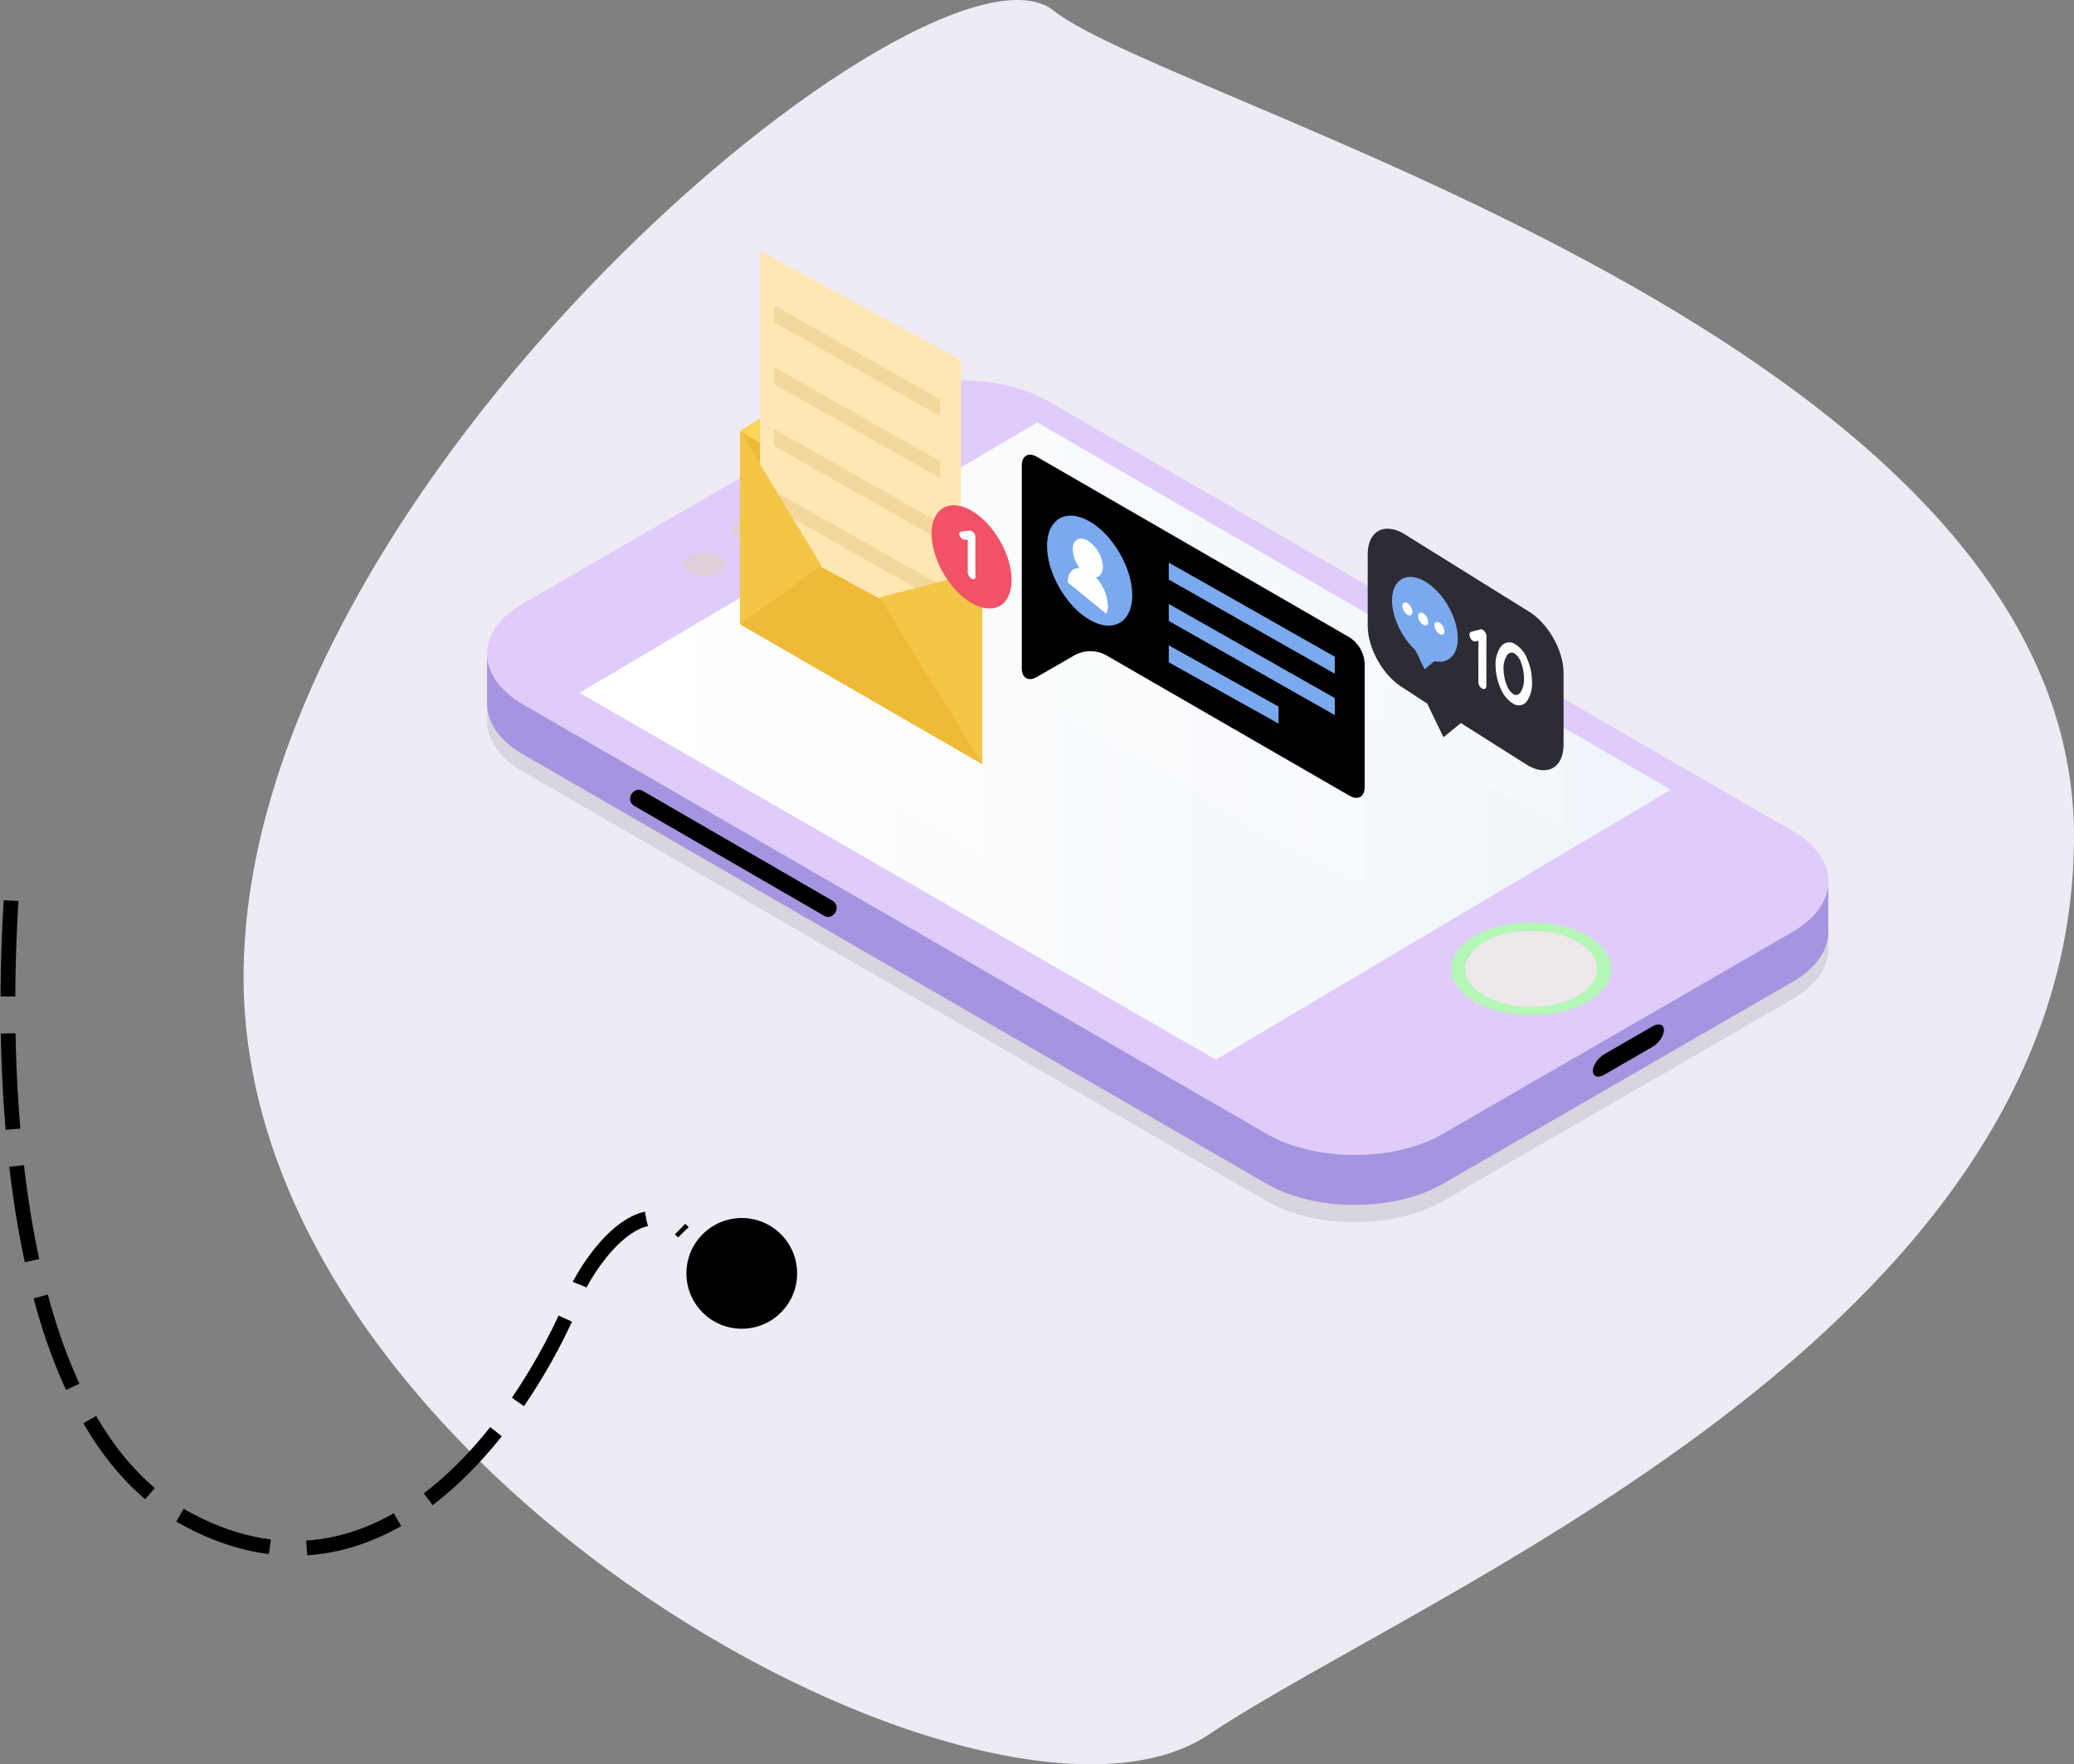 <svg width="281" height="239" viewBox="0 0 281 239" fill="none" xmlns="http://www.w3.org/2000/svg">
<rect x="0" y="0" width="281" height="239" fill="#808080" stroke="none"/>
<path d="M281 113.284C281 180.509 192.933 215.477 163.717 235.006C134.5 254.535 33 199.59 33 132.365C33 65.139 126.5 -11.456 142.75 1.431C159 14.319 281 46.059 281 113.284Z" fill="#efebf5"/>
<path d="M1.501 122C0.667 135.667 -1.617 191.526 25.583 205.926C52.783 220.326 72.25 190.593 78.584 173.926C81.084 169.259 87.383 161.326 92.584 166.926" stroke="black" stroke-width="2" stroke-dasharray="13 5"/>
<circle cx="100.5" cy="172.5" r="7.5" fill="black"/>
<path opacity="0.1" d="M247.702 122.332V122.335C247.985 119.652 246.367 116.916 242.837 114.878L142.061 56.694C135.529 52.922 124.838 52.922 118.305 56.694L70.898 84.064C67.633 85.951 66 88.436 66 90.92V97.693C66 100.18 67.633 102.665 70.9 104.553L171.676 162.735C178.209 166.507 188.9 166.507 195.431 162.735L242.839 135.363C245.844 133.629 247.463 131.385 247.703 129.103C247.745 128.707 247.745 128.307 247.703 127.911L247.702 122.332ZM243.407 128.248C243.223 128.366 243.034 128.481 242.836 128.594C243.034 128.481 243.223 128.366 243.407 128.248ZM245.325 126.758C245.257 126.822 245.188 126.885 245.119 126.949C245.188 126.885 245.257 126.822 245.325 126.758ZM244.9 127.144C244.822 127.211 244.741 127.276 244.661 127.342C244.741 127.277 244.823 127.211 244.9 127.144ZM244.438 127.522C244.348 127.592 244.253 127.661 244.159 127.73C244.253 127.661 244.348 127.592 244.438 127.522ZM243.941 127.89C243.83 127.968 243.714 128.044 243.598 128.121C243.714 128.044 243.83 127.968 243.941 127.89ZM245.538 126.547C245.597 126.487 245.655 126.427 245.712 126.366C245.655 126.427 245.598 126.487 245.538 126.547ZM246.879 124.805C246.866 124.827 246.855 124.849 246.842 124.871C246.855 124.849 246.866 124.827 246.879 124.805ZM246.65 125.178C246.624 125.218 246.598 125.259 246.571 125.299C246.598 125.259 246.626 125.218 246.65 125.178V125.178ZM246.377 125.571C246.339 125.621 246.302 125.672 246.263 125.722C246.302 125.672 246.339 125.621 246.377 125.571ZM246.063 125.967C246.016 126.023 245.969 126.08 245.919 126.135C245.969 126.082 246.016 126.025 246.063 125.97V125.967Z" fill="#0F0F0F"/>
<path d="M242.837 126.259C249.37 122.488 249.37 116.315 242.837 112.543L142.062 54.36C135.529 50.588 124.838 50.588 118.305 54.36L70.9 81.729C64.367 85.501 64.367 91.673 70.9 95.445L171.676 153.632C178.209 157.403 188.9 157.403 195.432 153.632L242.837 126.259Z" fill="#DFCCFB"/>
<path d="M66 88.587C66 91.073 67.633 93.559 70.9 95.447L171.676 153.632C178.209 157.403 188.9 157.403 195.431 153.632L242.839 126.26C245.844 124.525 247.464 122.281 247.703 119.998V125.574C247.745 125.97 247.745 126.37 247.703 126.766C247.463 129.048 245.844 131.292 242.839 133.027L195.431 160.398C188.9 164.171 178.209 164.171 171.676 160.398L70.9 102.216C67.633 100.33 66 97.844 66 95.358V88.586V88.587Z" fill="#a594e0"/>
<path d="M226.379 106.982L140.527 57.224L78.502 93.846L164.729 143.543L226.379 106.982Z" fill="url(#paint0_linear_756_9)"/>
<path d="M215.138 135.683C219.363 133.244 219.363 129.252 215.138 126.812C210.913 124.373 203.998 124.373 199.772 126.812C195.546 129.252 195.546 133.244 199.772 135.683C203.998 138.122 210.913 138.124 215.138 135.683Z" fill="#B5F7B7"/>
<path d="M213.767 134.892C217.238 132.886 217.238 129.608 213.767 127.604C210.296 125.6 204.615 125.601 201.145 127.604C197.676 129.607 197.675 132.886 201.145 134.892C204.616 136.897 210.295 136.897 213.767 134.892Z" fill="#EEE8EC"/>
<path d="M223.897 139.034C224.746 138.544 225.44 138.77 225.44 139.533C225.44 140.295 224.746 141.323 223.897 141.813L217.356 145.59C216.506 146.08 215.812 145.854 215.812 145.091C215.812 144.328 216.506 143.301 217.356 142.812L223.897 139.034Z" fill="black"/>
<path d="M111.629 124.04L85.943 109.175C84.641 108.422 85.793 106.392 87.099 107.147C95.66 112.102 104.222 117.057 112.785 122.011C114.087 122.764 112.935 124.795 111.629 124.04V124.04Z" fill="black"/>
<path d="M111.953 63.46C112.628 63.111 113.376 62.927 114.135 62.924C114.895 62.92 115.644 63.097 116.322 63.44L116.822 63.728C118.027 64.425 118.032 65.572 116.834 66.279L104.976 73.275C104.301 73.624 103.553 73.808 102.794 73.811C102.034 73.815 101.285 73.638 100.607 73.295L100.106 73.007C98.901 72.311 98.896 71.164 100.095 70.456L111.953 63.46Z" fill="#E0CEDB"/>
<path d="M97.445 77.615C98.538 76.983 98.538 75.951 97.445 75.321C96.829 75.01 96.149 74.848 95.459 74.848C94.768 74.848 94.088 75.01 93.472 75.321C92.379 75.951 92.379 76.983 93.472 77.615C94.088 77.926 94.768 78.088 95.459 78.088C96.149 78.088 96.829 77.926 97.445 77.615Z" fill="#E0CEDB"/>
<path d="M100.269 58.368V84.588L133.075 103.529V77.307L100.269 58.368Z" fill="#EFBA35"/>
<path d="M100.269 58.368L113.872 49.968L133.075 77.307L100.269 58.368Z" fill="#FBD558"/>
<path d="M102.964 72.295V34L130.199 48.79V87.085L102.964 72.295Z" fill="#FEE7B3"/>
<path d="M104.872 43.645V41.341L127.365 54.091V56.395L104.872 43.645Z" fill="#F4D79D"/>
<path d="M104.872 52.024V49.721L127.365 62.471V64.775L104.872 52.024Z" fill="#F4D79D"/>
<path d="M104.872 60.405V58.101L127.365 70.851V73.154L104.872 60.405Z" fill="#F4D79D"/>
<path d="M104.872 68.784V66.481L127.365 79.231V81.535L104.872 68.784Z" fill="#F4D79D"/>
<path d="M100.269 84.588L111.282 76.632L100.269 58.368V84.588Z" fill="#F4C647"/>
<path d="M133.075 77.307V103.529L119.164 80.948L133.075 77.307Z" fill="#F4C647"/>
<path d="M131.637 69.179C128.654 67.457 126.215 68.865 126.215 72.309C126.215 75.752 128.654 79.98 131.637 81.701C134.619 83.423 137.058 82.014 137.058 78.571C137.058 75.128 134.617 70.901 131.637 69.179Z" fill="#F15268"/>
<path d="M132.154 72.684V78.195C132.154 78.485 131.911 78.561 131.631 78.39C131.488 78.303 131.367 78.185 131.278 78.044C131.189 77.903 131.134 77.743 131.117 77.577V73.096L130.744 73.122C130.652 73.13 130.56 73.11 130.48 73.065C130.286 72.964 130.131 72.8 130.04 72.601C129.881 72.303 129.965 72.034 130.208 72.015L131.357 71.886C131.366 71.881 131.385 71.889 131.395 71.886C131.413 71.895 131.422 71.88 131.441 71.88C131.46 71.888 131.478 71.888 131.497 71.896C131.506 71.891 131.525 71.899 131.534 71.903C131.557 71.906 131.579 71.913 131.599 71.924L131.628 71.936L131.637 71.941L131.702 71.97C131.713 71.982 131.725 71.991 131.74 71.996C131.761 72.007 131.78 72.022 131.796 72.04C131.81 72.046 131.823 72.055 131.833 72.066C131.861 72.097 131.87 72.11 131.889 72.119C131.9 72.135 131.913 72.15 131.927 72.163C131.936 72.177 131.954 72.194 131.964 72.207C131.978 72.224 131.991 72.242 132.001 72.261C132.013 72.277 132.022 72.294 132.029 72.311L132.067 72.366L132.076 72.389C132.076 72.398 132.085 72.412 132.085 72.421C132.095 72.438 132.102 72.457 132.104 72.476C132.109 72.495 132.115 72.514 132.123 72.531C132.125 72.549 132.128 72.566 132.132 72.582C132.129 72.608 132.136 72.635 132.151 72.656L132.154 72.684Z" fill="white"/>
<path opacity="0.3" d="M100.271 96.754V84.588L133.078 103.529V115.695L100.271 96.754Z" fill="white"/>
<path opacity="0.2" d="M138.439 93.646V81.479L184.893 108.085V120.252L138.439 93.646Z" fill="white"/>
<path d="M140.46 91.72C139.349 92.362 138.438 91.837 138.438 90.553V63.036C138.438 61.753 139.347 61.227 140.46 61.869L182.871 86.356C183.459 86.74 183.948 87.257 184.3 87.865C184.651 88.474 184.855 89.156 184.894 89.857V106.644C184.894 107.928 183.985 108.453 182.871 107.811L149.751 88.691C149.124 88.375 148.432 88.21 147.729 88.21C147.027 88.21 146.335 88.375 145.708 88.691L140.46 91.72Z" fill="black"/>
<path d="M147.633 70.634C144.457 68.8 141.859 70.3 141.859 73.966C141.859 77.633 144.457 82.135 147.633 83.968C150.809 85.801 153.407 84.302 153.407 80.635C153.407 76.969 150.807 72.468 147.633 70.634Z" fill="#7AA9ED"/>
<path d="M148.482 78.217C149.05 78.125 149.431 77.609 149.431 76.776C149.391 76.067 149.185 75.376 148.83 74.761C148.474 74.146 147.98 73.622 147.385 73.233C146.26 72.583 145.339 73.115 145.339 74.414C145.385 75.338 145.718 76.225 146.291 76.951C145.332 76.887 144.658 77.606 144.658 78.886L149.886 83.151C150.044 82.801 150.121 82.42 150.111 82.036C150.033 80.611 149.456 79.26 148.482 78.217Z" fill="white"/>
<path d="M158.354 78.517V76.213L180.846 88.963V91.267L158.354 78.517Z" fill="#7AA9ED"/>
<path d="M158.354 84.118V81.814L180.846 94.564V96.871L158.354 84.118Z" fill="#7AA9ED"/>
<path d="M158.354 89.723V87.419L173.224 95.718V98.022L158.354 89.723Z" fill="#7AA9ED"/>
<path opacity="0.2" d="M185.306 97.126V84.96L211.84 99.815V111.981L185.306 97.126Z" fill="white"/>
<path d="M206.999 82.754L190.149 72.274C187.487 70.735 185.308 71.995 185.308 75.07V84.822C185.308 87.897 187.487 91.671 190.149 93.208L193.373 95.319L195.572 99.871L197.934 97.953L206.998 103.686C209.663 105.226 211.841 103.967 211.841 100.892V91.14C211.842 88.066 209.664 84.292 206.999 82.754Z" fill="#2D2C34"/>
<path d="M193.056 78.756C190.606 77.341 188.602 78.499 188.602 81.328C188.602 83.637 189.936 86.372 191.759 88.07L193.007 90.653L194.344 89.566C196.17 89.979 197.51 88.785 197.51 86.473C197.51 83.644 195.506 80.171 193.056 78.756Z" fill="#7AA9ED"/>
<path d="M190.689 81.71C190.316 81.495 190.012 81.671 190.012 82.1C190.025 82.335 190.093 82.564 190.21 82.767C190.328 82.971 190.492 83.144 190.689 83.273C191.061 83.488 191.365 83.312 191.365 82.883C191.352 82.648 191.284 82.419 191.167 82.216C191.049 82.012 190.885 81.839 190.689 81.71Z" fill="white"/>
<path d="M192.817 83.07C192.445 82.855 192.141 83.031 192.141 83.46C192.154 83.695 192.222 83.924 192.339 84.127C192.457 84.331 192.621 84.504 192.817 84.633C193.189 84.848 193.494 84.672 193.494 84.242C193.481 84.007 193.413 83.779 193.296 83.575C193.178 83.372 193.014 83.198 192.817 83.07Z" fill="white"/>
<path d="M195.027 84.337C194.655 84.122 194.351 84.297 194.351 84.727C194.364 84.962 194.432 85.191 194.549 85.394C194.667 85.598 194.831 85.771 195.027 85.9C195.399 86.115 195.704 85.939 195.704 85.509C195.691 85.274 195.623 85.046 195.505 84.842C195.388 84.639 195.224 84.466 195.027 84.337Z" fill="white"/>
<path d="M201.392 86.161L201.381 92.926C201.381 93.282 201.127 93.435 200.834 93.294C200.676 93.206 200.543 93.078 200.449 92.923C200.355 92.768 200.303 92.591 200.298 92.41L200.303 86.805L199.911 86.892C199.819 86.916 199.722 86.905 199.637 86.862C199.424 86.755 199.259 86.571 199.176 86.347C199.009 85.991 199.098 85.633 199.352 85.574L200.559 85.263C200.569 85.256 200.588 85.263 200.598 85.257C200.618 85.265 200.628 85.246 200.648 85.244C200.667 85.251 200.686 85.249 200.706 85.257C200.716 85.25 200.735 85.259 200.745 85.262C200.77 85.264 200.793 85.27 200.815 85.281C200.823 85.285 200.834 85.29 200.844 85.294L200.854 85.297L200.922 85.327C200.932 85.34 200.946 85.35 200.961 85.356C200.984 85.367 201.005 85.384 201.02 85.404C201.036 85.409 201.049 85.419 201.059 85.432C201.089 85.468 201.098 85.483 201.118 85.492C201.129 85.51 201.142 85.528 201.158 85.543C201.167 85.559 201.187 85.579 201.197 85.595C201.212 85.614 201.225 85.635 201.235 85.657C201.248 85.675 201.257 85.695 201.265 85.716C201.275 85.732 201.294 85.764 201.304 85.779L201.314 85.806C201.314 85.818 201.324 85.834 201.324 85.844C201.334 85.865 201.34 85.887 201.344 85.91C201.348 85.933 201.354 85.955 201.362 85.977C201.362 85.999 201.373 86.026 201.372 86.038C201.369 86.068 201.376 86.099 201.391 86.126L201.392 86.161Z" fill="white"/>
<path d="M202.628 90.114C202.584 89.242 202.82 88.379 203.301 87.651C203.491 87.359 203.783 87.148 204.121 87.058C204.458 86.969 204.816 87.008 205.126 87.167C205.96 87.641 206.599 88.395 206.929 89.296C207.357 90.289 207.574 91.359 207.568 92.44C207.615 93.329 207.381 94.211 206.9 94.96C206.707 95.245 206.413 95.445 206.078 95.522C205.742 95.599 205.39 95.546 205.092 95.375C204.263 94.87 203.627 94.102 203.284 93.194C202.856 92.223 202.633 91.175 202.628 90.114ZM206.486 91.924C206.489 91.127 206.333 90.337 206.028 89.601C205.869 89.129 205.548 88.727 205.121 88.469C204.957 88.395 204.772 88.385 204.6 88.438C204.429 88.492 204.283 88.606 204.189 88.759C203.846 89.316 203.681 89.963 203.714 90.616C203.713 91.4 203.87 92.176 204.175 92.898C204.345 93.38 204.67 93.793 205.098 94.073C205.258 94.149 205.441 94.162 205.609 94.109C205.778 94.055 205.921 93.94 206.008 93.786C206.351 93.228 206.518 92.579 206.486 91.924Z" fill="white"/>
<defs>
<linearGradient id="paint0_linear_756_9" x1="87.375" y1="100.384" x2="235.252" y2="100.384" gradientUnits="userSpaceOnUse">
<stop stop-color="white"/>
<stop offset="1" stop-color="#EEF4FA"/>
</linearGradient>
</defs>
</svg>
